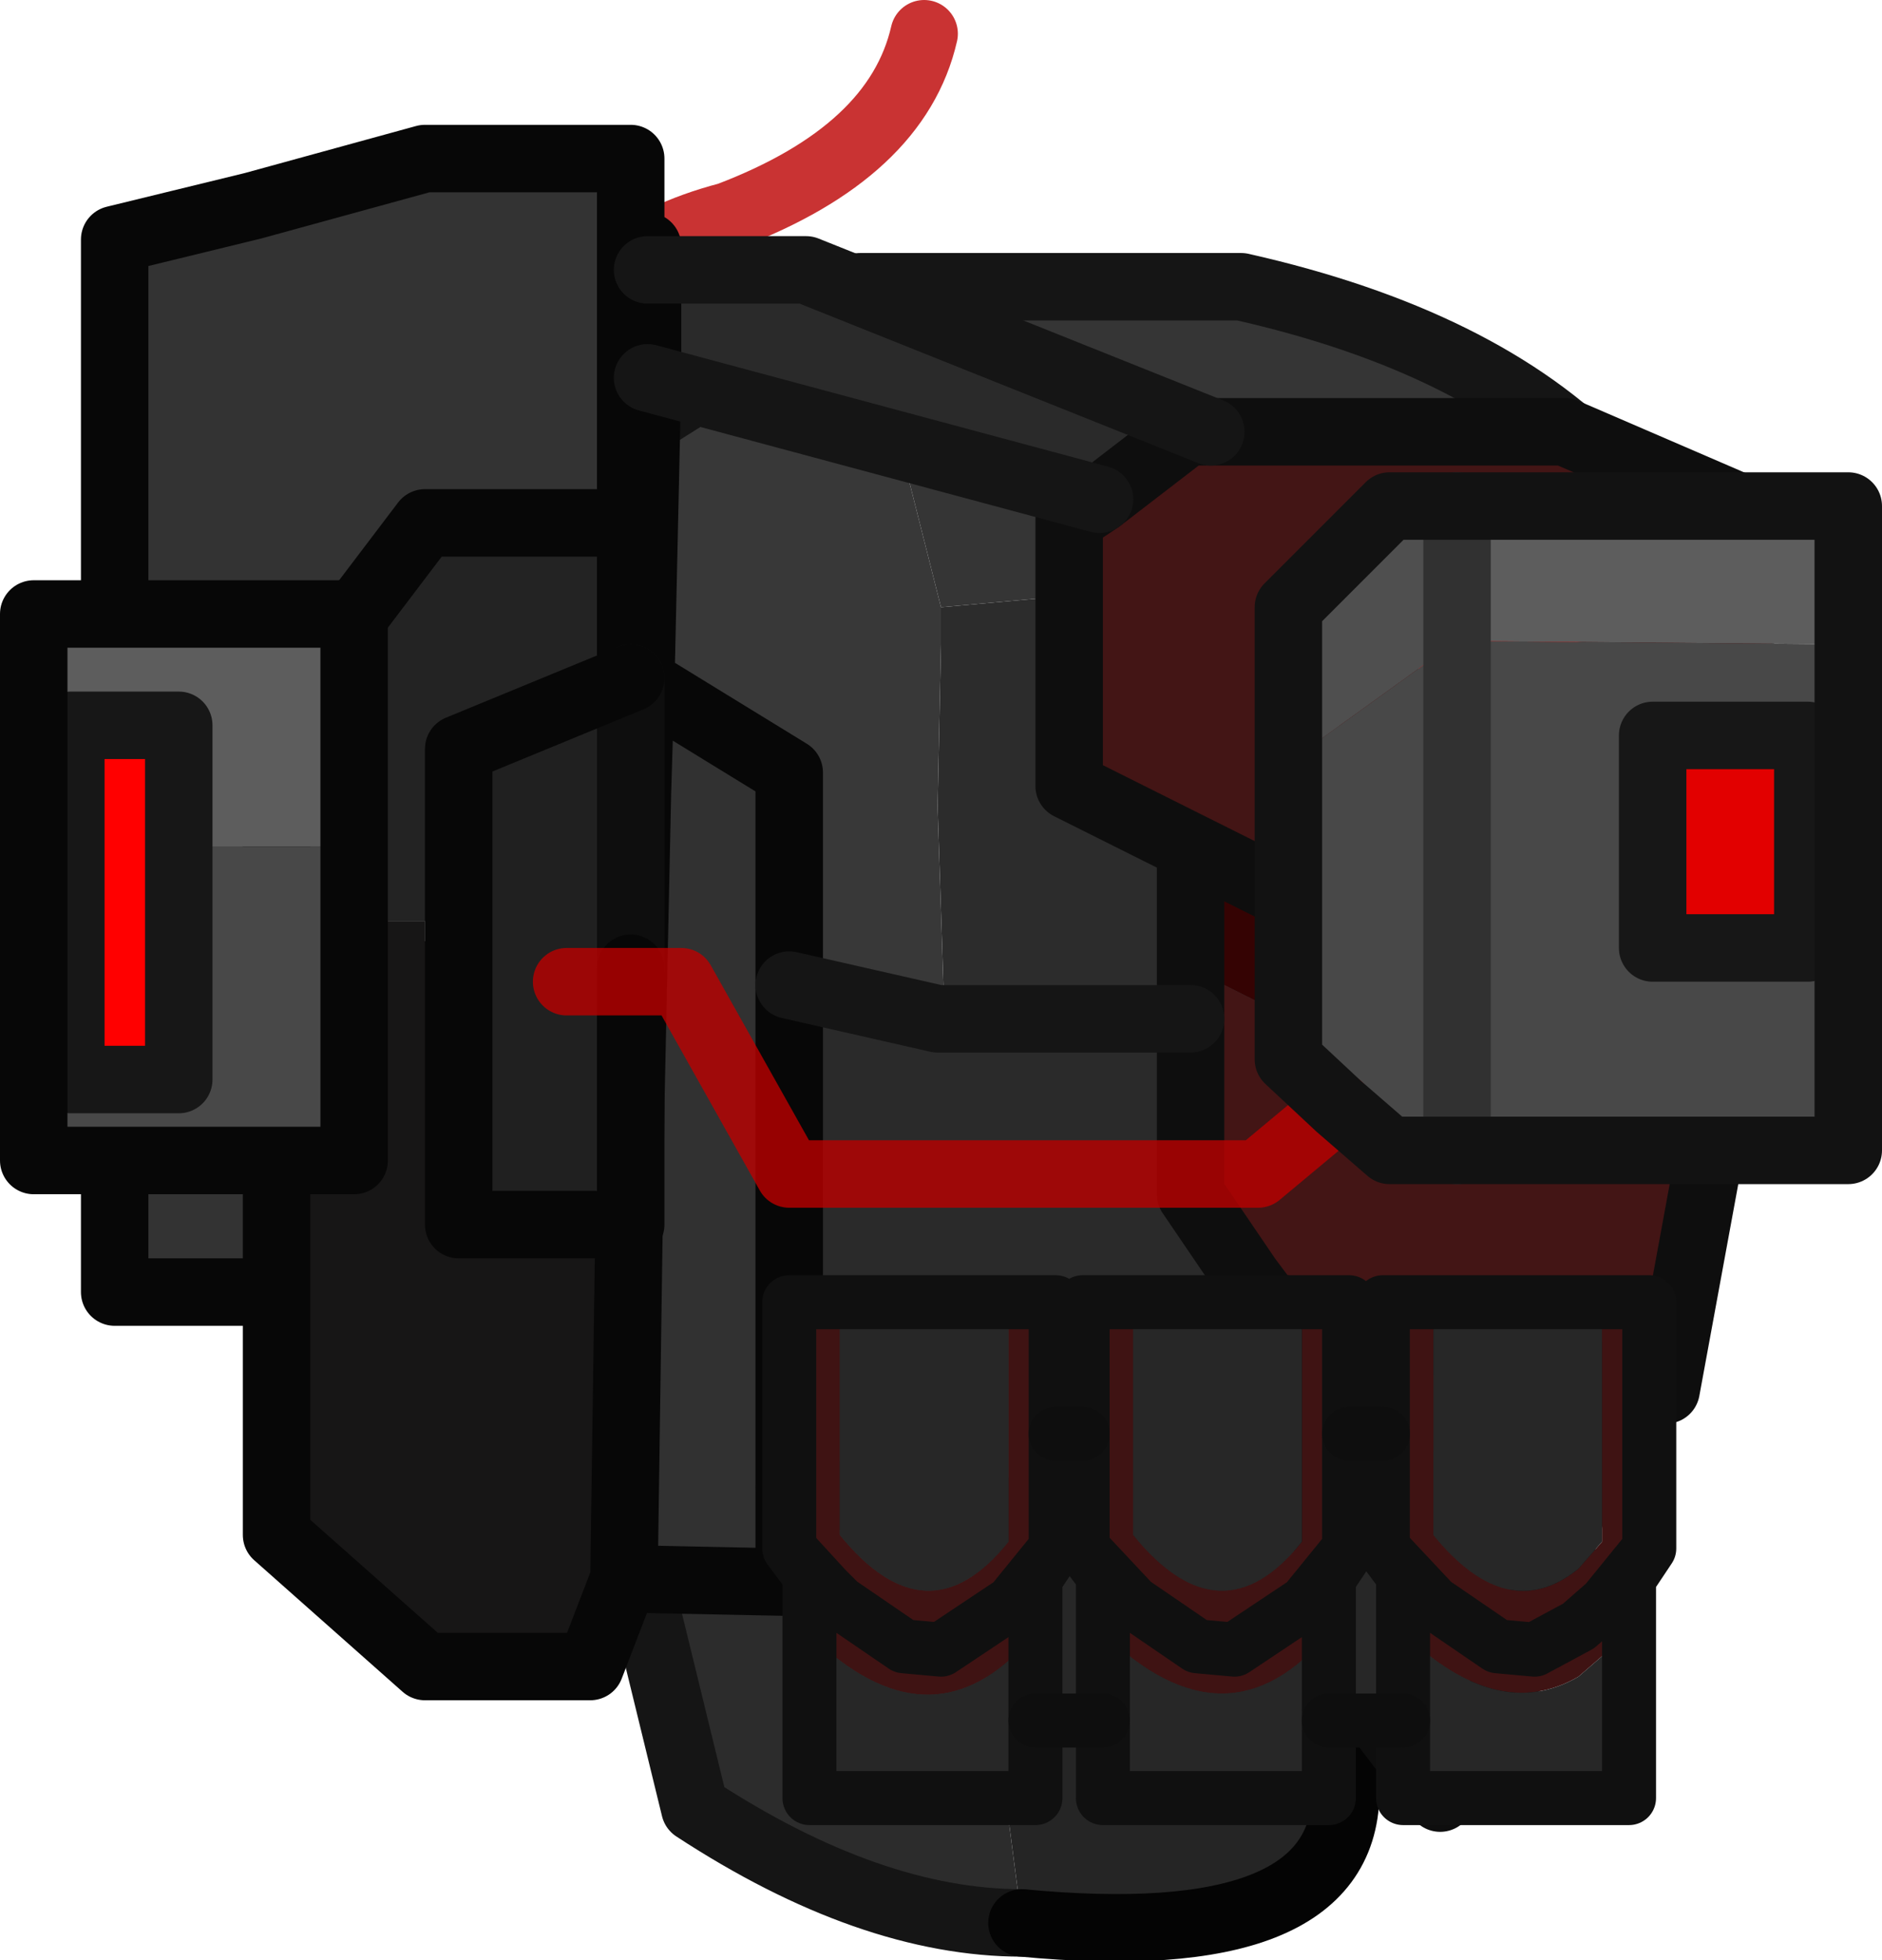 <?xml version="1.0" encoding="UTF-8" standalone="no"?>
<svg xmlns:ffdec="https://www.free-decompiler.com/flash" xmlns:xlink="http://www.w3.org/1999/xlink" ffdec:objectType="shape" height="29.05px" width="27.9px" xmlns="http://www.w3.org/2000/svg">
  <g transform="matrix(1.0, 0.0, 0.0, 1.0, -0.5, 0.5)">
    <path d="M14.75 21.2 L20.05 20.15 20.35 20.1 22.85 19.6 22.35 21.1 Q20.3 25.15 20.45 26.1 20.4 28.45 15.65 28.0 L15.45 26.45 14.75 21.85 14.65 21.2 14.7 21.2 14.75 21.2" fill="#252525" fill-rule="evenodd" stroke="none"/>
    <path d="M22.85 19.6 L20.35 20.1 20.05 20.15 14.75 21.2 14.7 19.95 14.7 20.7 14.4 11.45 14.45 9.05 14.45 8.5 24.45 7.6 Q24.95 11.7 24.25 15.05 L22.85 19.6 M14.65 21.2 L14.75 21.85 15.45 26.45 15.65 28.0 Q13.4 28.0 10.8 26.3 L9.75 22.0 9.35 19.15 14.65 21.2" fill="#2c2c2c" fill-rule="evenodd" stroke="none"/>
    <path d="M14.75 21.2 L14.7 21.2 14.65 21.2 9.35 19.15 Q8.7 13.8 8.8 8.15 L9.75 5.95 13.25 3.75 14.45 8.5 14.45 9.05 14.4 11.45 14.7 20.7 14.7 19.95 14.75 21.2" fill="#383838" fill-rule="evenodd" stroke="none"/>
    <path d="M24.45 7.6 L14.45 8.5 13.25 3.75 18.9 3.75 Q22.45 4.55 24.25 6.4 L24.45 7.6" fill="#353535" fill-rule="evenodd" stroke="none"/>
    <path d="M8.9 4.8 Q9.2 3.25 11.3 2.7 13.8 1.75 14.2 0.0" fill="none" stroke="#bb0000" stroke-linecap="round" stroke-linejoin="round" stroke-opacity="0.8" stroke-width="1.0"/>
    <path d="M22.35 21.1 L22.85 19.6 24.25 15.05 Q24.95 11.7 24.45 7.6 L24.25 6.4 Q22.45 4.55 18.9 3.75 L13.25 3.75 9.75 5.95 8.8 8.15 Q8.7 13.8 9.35 19.15 L9.75 22.0 10.8 26.3 Q13.4 28.0 15.65 28.0" fill="none" stroke="#151515" stroke-linecap="round" stroke-linejoin="round" stroke-width="1.0"/>
    <path d="M15.65 28.0 Q20.4 28.45 20.45 26.1 20.3 25.15 22.35 21.1" fill="none" stroke="#040404" stroke-linecap="round" stroke-linejoin="round" stroke-width="1.0"/>
    <path d="M9.85 3.2 L10.1 3.15 10.1 3.5 10.1 5.1 10.0 9.6 9.95 11.25 9.85 11.3 9.85 7.25 9.85 3.2" fill="#797979" fill-rule="evenodd" stroke="none"/>
    <path d="M26.3 10.6 L20.35 9.75 20.35 8.0 26.3 8.85 26.3 10.6" fill="#ff0000" fill-rule="evenodd" stroke="none"/>
    <path d="M18.15 12.05 L19.95 12.95 26.3 14.0 26.0 15.75 20.55 15.05 18.15 13.85 18.15 12.05 M24.25 19.9 L23.9 21.55 19.7 20.5 19.3 18.85 24.25 19.9" fill="#350303" fill-rule="evenodd" stroke="none"/>
    <path d="M23.9 21.55 Q23.25 24.0 21.85 26.15 L20.75 24.7 19.85 21.05 19.7 20.5 23.9 21.55" fill="#272727" fill-rule="evenodd" stroke="none"/>
    <path d="M9.85 11.3 L9.95 11.25 9.85 15.9 9.85 13.45 9.85 11.3" fill="#464646" fill-rule="evenodd" stroke="none"/>
    <path d="M12.2 21.55 L12.2 22.95 9.75 22.9 9.85 15.9 9.95 11.25 10.0 9.6 12.2 10.95 12.2 14.1 12.2 21.55" fill="#313131" fill-rule="evenodd" stroke="none"/>
    <path d="M18.45 5.9 L23.7 5.9 26.25 7.0 26.3 8.85 20.35 8.0 20.35 9.75 26.3 10.6 26.3 14.0 19.95 12.95 18.15 12.05 16.35 11.15 16.35 7.2 16.8 6.9 18.1 5.9 18.45 5.9 M26.0 15.75 L25.2 20.1 24.25 19.9 19.3 18.85 19.0 18.45 18.15 17.2 18.15 14.6 18.15 13.85 20.55 15.05 26.0 15.75" fill="#431515" fill-rule="evenodd" stroke="none"/>
    <path d="M4.6 18.65 L2.2 18.65 2.2 3.05 4.25 2.55 4.25 2.15 5.25 1.85 6.8 1.85 9.85 1.85 9.85 3.2 9.85 7.25 6.8 7.25 4.6 10.15 4.6 13.15 4.6 18.65 M6.8 1.85 L4.25 2.55 6.8 1.85" fill="#333333" fill-rule="evenodd" stroke="none"/>
    <path d="M9.85 7.25 L9.85 11.3 9.85 13.45 6.8 13.45 6.8 13.15 4.6 13.15 4.6 10.15 6.8 7.25 9.85 7.25" fill="#232323" fill-rule="evenodd" stroke="none"/>
    <path d="M9.75 22.9 L9.25 24.2 6.8 24.2 4.6 22.25 4.6 18.65 4.6 13.15 6.8 13.15 6.8 13.45 9.85 13.45 9.85 15.9 9.75 22.9" fill="#171616" fill-rule="evenodd" stroke="none"/>
    <path d="M18.45 5.9 L18.1 5.9 16.8 6.9 10.1 5.1 10.1 3.5 12.45 3.5 18.45 5.9 M19.85 21.05 Q17.3 22.45 12.2 21.55 L12.2 14.1 14.4 14.6 18.15 14.6 18.15 17.2 19.0 18.45 19.25 18.85 19.3 18.85 19.7 20.5 19.85 21.05" fill="#2a2a2a" fill-rule="evenodd" stroke="none"/>
    <path d="M19.85 21.05 Q17.3 22.45 12.2 21.55" fill="none" stroke="#232323" stroke-linecap="round" stroke-linejoin="round" stroke-width="1.0"/>
    <path d="M26.3 8.85 L26.25 7.0 23.7 5.9 18.45 5.9 18.1 5.9 16.8 6.9 16.35 7.2 16.35 11.15 18.15 12.05 19.95 12.95 26.3 14.0 26.3 10.6 26.3 8.85 M24.25 19.9 L23.9 21.55 Q23.25 24.0 21.85 26.15 L20.75 24.7 19.85 21.05 19.7 20.5 19.3 18.85 24.25 19.9 25.2 20.1 26.0 15.75 26.3 14.0 M18.15 13.85 L18.15 14.6 18.15 17.2 19.0 18.45 19.3 18.85 19.25 18.85 19.0 18.45 M18.15 12.05 L18.15 13.85" fill="none" stroke="#0e0e0e" stroke-linecap="round" stroke-linejoin="round" stroke-width="1.0"/>
    <path d="M26.3 10.6 L20.35 9.75 20.35 8.0 26.3 8.85" fill="none" stroke="#4a0404" stroke-linecap="round" stroke-linejoin="round" stroke-width="1.0"/>
    <path d="M12.2 21.55 L12.2 22.95 9.75 22.9 9.25 24.2 6.8 24.2 4.6 22.25 4.6 18.65 2.2 18.65 2.2 3.05 4.25 2.55 6.8 1.85 9.85 1.85 9.85 3.2 10.1 3.15 10.1 3.5 10.1 5.1 10.0 9.6 12.2 10.95 12.2 14.1 12.2 21.55 M9.95 11.25 L10.0 9.6 M9.95 11.25 L9.85 15.9 9.75 22.9 M9.85 7.25 L9.85 11.3 9.85 13.45 9.85 15.9 M9.85 7.25 L6.8 7.25 4.6 10.15 4.6 13.15 4.6 18.65 M9.85 3.2 L9.85 7.25" fill="none" stroke="#070707" stroke-linecap="round" stroke-linejoin="round" stroke-width="1.0"/>
    <path d="M10.1 3.5 L12.45 3.5 18.45 5.9 M10.1 5.1 L16.8 6.9 M12.2 14.1 L14.4 14.6 18.15 14.6" fill="none" stroke="#151515" stroke-linecap="round" stroke-linejoin="round" stroke-width="1.0"/>
    <path d="M1.55 12.05 L1.55 10.25 3.15 10.25 3.15 12.05 3.15 15.5 1.55 15.5 1.55 12.05" fill="#ff0000" fill-rule="evenodd" stroke="none"/>
    <path d="M9.85 13.85 L9.85 17.65 7.3 17.65 7.3 10.6 9.85 9.55 9.85 13.85" fill="#202020" fill-rule="evenodd" stroke="none"/>
    <path d="M3.15 12.05 L3.15 10.25 1.55 10.25 1.55 12.05 1.0 12.05 1.0 8.6 5.75 8.6 5.75 12.05 3.15 12.05" fill="#5d5d5d" fill-rule="evenodd" stroke="none"/>
    <path d="M3.15 12.05 L5.75 12.05 5.75 16.7 1.0 16.7 1.0 12.05 1.55 12.05 1.55 15.5 3.15 15.5 3.15 12.05" fill="#484848" fill-rule="evenodd" stroke="none"/>
    <path d="M9.85 9.55 L9.85 13.85" fill="none" stroke="#0e0e0e" stroke-linecap="round" stroke-linejoin="round" stroke-width="1.0"/>
    <path d="M1.55 12.05 L1.55 10.25 3.15 10.25 3.15 12.05 3.15 15.5 1.55 15.5 1.55 12.05" fill="none" stroke="#171717" stroke-linecap="round" stroke-linejoin="round" stroke-width="1.0"/>
    <path d="M5.75 12.05 L5.75 8.6 1.0 8.6 1.0 12.05 1.0 16.7 5.75 16.7 5.75 12.05 M9.85 13.85 L9.85 17.65 7.3 17.65 7.3 10.6 9.85 9.55" fill="none" stroke="#070707" stroke-linecap="round" stroke-linejoin="round" stroke-width="1.0"/>
    <path d="M24.25 18.8 L24.95 18.8 24.95 22.45 24.65 22.9 24.65 23.7 23.9 24.35 Q22.7 25.05 21.3 23.7 L21.3 22.85 21.0 22.45 21.0 20.75 21.0 18.8 21.75 18.8 21.75 22.25 Q22.85 23.6 23.9 22.75 L24.25 22.35 24.25 18.8 M12.5 23.7 L12.5 22.85 12.2 22.45 12.2 18.8 12.95 18.8 12.95 22.25 Q14.25 23.85 15.45 22.35 L15.45 18.8 16.15 18.8 16.15 20.75 16.15 22.45 15.85 22.9 15.85 23.7 Q14.45 25.4 12.75 23.95 L12.5 23.7 M16.55 20.75 L16.55 18.8 17.3 18.8 17.3 22.25 Q18.6 23.85 19.8 22.35 L19.8 18.8 20.5 18.8 20.5 20.75 20.5 22.45 20.2 22.9 20.2 23.7 Q18.7 25.5 16.85 23.7 L16.85 22.85 16.55 22.45 16.55 20.75 M24.95 22.45 L24.3 23.25 23.9 23.6 23.25 23.95 22.7 23.9 21.75 23.25 21.0 22.45 21.75 23.25 22.7 23.9 23.25 23.95 23.9 23.6 24.3 23.25 24.95 22.45 M12.2 22.45 L12.75 23.05 12.95 23.25 13.9 23.9 14.45 23.95 15.5 23.25 16.15 22.45 15.5 23.25 14.45 23.95 13.9 23.9 12.95 23.25 12.75 23.05 12.2 22.45 M20.5 22.45 L19.85 23.25 18.8 23.95 18.25 23.9 17.3 23.25 16.55 22.45 17.3 23.25 18.25 23.9 18.8 23.95 19.85 23.25 20.5 22.45" fill="#3f1313" fill-rule="evenodd" stroke="none"/>
    <path d="M24.65 23.7 L24.65 26.15 21.3 26.15 21.3 25.0 20.2 25.0 20.2 26.15 16.85 26.15 16.85 25.0 15.85 25.0 15.85 26.15 12.5 26.15 12.5 23.7 12.75 23.95 Q14.45 25.4 15.85 23.7 L15.85 22.9 16.15 22.45 16.15 20.75 16.55 20.75 16.55 22.45 16.85 22.85 16.85 23.7 Q18.7 25.5 20.2 23.7 L20.2 22.9 20.5 22.45 20.5 20.75 21.0 20.75 21.0 22.45 21.3 22.85 21.3 23.7 Q22.7 25.05 23.9 24.35 L24.65 23.7 M12.95 18.8 L15.45 18.8 15.45 22.35 Q14.25 23.85 12.95 22.25 L12.95 18.8 M17.3 18.8 L19.8 18.8 19.8 22.35 Q18.6 23.85 17.3 22.25 L17.3 18.8 M21.75 18.8 L24.25 18.8 24.25 22.35 23.9 22.75 Q22.85 23.6 21.75 22.25 L21.75 18.8 M20.2 25.0 L20.2 23.7 20.2 25.0 M21.3 23.7 L21.3 25.0 21.3 23.7 M15.85 25.0 L15.85 23.7 15.85 25.0 M16.85 23.7 L16.85 25.0 16.85 23.7" fill="#272727" fill-rule="evenodd" stroke="none"/>
    <path d="M24.25 18.8 L24.95 18.8 24.95 22.45 24.65 22.9 24.65 23.7 24.65 26.15 21.3 26.15 21.3 25.0 21.3 23.7 21.3 22.85 21.0 22.45 21.0 20.75 21.0 18.8 21.75 18.8 24.25 18.8 M20.2 25.0 L20.2 26.15 16.85 26.15 16.85 25.0 16.85 23.7 16.85 22.85 16.55 22.45 16.55 20.75 16.55 18.8 17.3 18.8 19.8 18.8 20.5 18.8 20.5 20.75 20.5 22.45 20.2 22.9 20.2 23.7 20.2 25.0 M15.85 25.0 L15.85 26.15 12.5 26.15 12.5 23.7 12.5 22.85 12.2 22.45 12.2 18.8 12.95 18.8 15.45 18.8 16.15 18.8 16.15 20.75 16.15 22.45 15.5 23.25 14.45 23.95 13.9 23.9 12.95 23.25 12.75 23.05 12.2 22.45 M21.0 22.45 L21.75 23.25 22.7 23.9 23.25 23.95 23.9 23.6 24.3 23.25 24.95 22.45 M15.85 23.7 L15.85 22.9 16.15 22.45 M16.55 22.45 L17.3 23.25 18.25 23.9 18.8 23.95 19.85 23.25 20.5 22.45 M15.85 23.7 L15.85 25.0" fill="none" stroke="#101010" stroke-linecap="round" stroke-linejoin="round" stroke-width="0.8"/>
    <path d="M21.3 25.0 L20.2 25.0 M16.85 25.0 L15.85 25.0 M16.15 20.75 L16.55 20.75 M20.5 20.75 L21.0 20.75" fill="none" stroke="#0e0e0e" stroke-linecap="round" stroke-linejoin="round" stroke-width="0.8"/>
    <path d="M27.3 10.4 L27.3 13.55 25.0 13.55 25.0 10.4 27.3 10.4" fill="#e20000" fill-rule="evenodd" stroke="none"/>
    <path d="M22.1 9.0 L22.1 7.0 27.9 7.0 27.9 9.05 22.1 9.0" fill="#5d5d5d" fill-rule="evenodd" stroke="none"/>
    <path d="M22.1 9.0 L27.9 9.05 27.9 16.55 22.1 16.55 22.1 9.0 22.1 16.55 21.1 16.55 20.35 15.9 19.6 15.2 19.6 10.8 22.1 9.0 M27.3 10.4 L25.0 10.4 25.0 13.55 27.3 13.55 27.3 10.4" fill="#484848" fill-rule="evenodd" stroke="none"/>
    <path d="M22.1 7.0 L22.1 9.0 19.6 10.8 19.6 8.5 21.1 7.0 22.1 7.0" fill="#4f4f4f" fill-rule="evenodd" stroke="none"/>
    <path d="M20.35 15.9 L19.15 16.9 12.2 16.9 10.6 14.05 8.9 14.05" fill="none" stroke="#bb0000" stroke-linecap="round" stroke-linejoin="round" stroke-opacity="0.8" stroke-width="1.0"/>
    <path d="M27.3 10.4 L27.3 13.55 25.0 13.55 25.0 10.4 27.3 10.4" fill="none" stroke="#171717" stroke-linecap="round" stroke-linejoin="round" stroke-width="1.0"/>
    <path d="M22.1 7.0 L22.1 9.0 22.1 16.55" fill="none" stroke="#313131" stroke-linecap="round" stroke-linejoin="round" stroke-width="1.0"/>
    <path d="M27.9 9.05 L27.9 7.0 22.1 7.0 21.1 7.0 19.6 8.5 19.6 10.8 19.6 15.2 20.35 15.9 21.1 16.55 22.1 16.55 27.9 16.55 27.9 9.05 Z" fill="none" stroke="#121212" stroke-linecap="round" stroke-linejoin="round" stroke-width="1.0"/>
  </g>
</svg>
